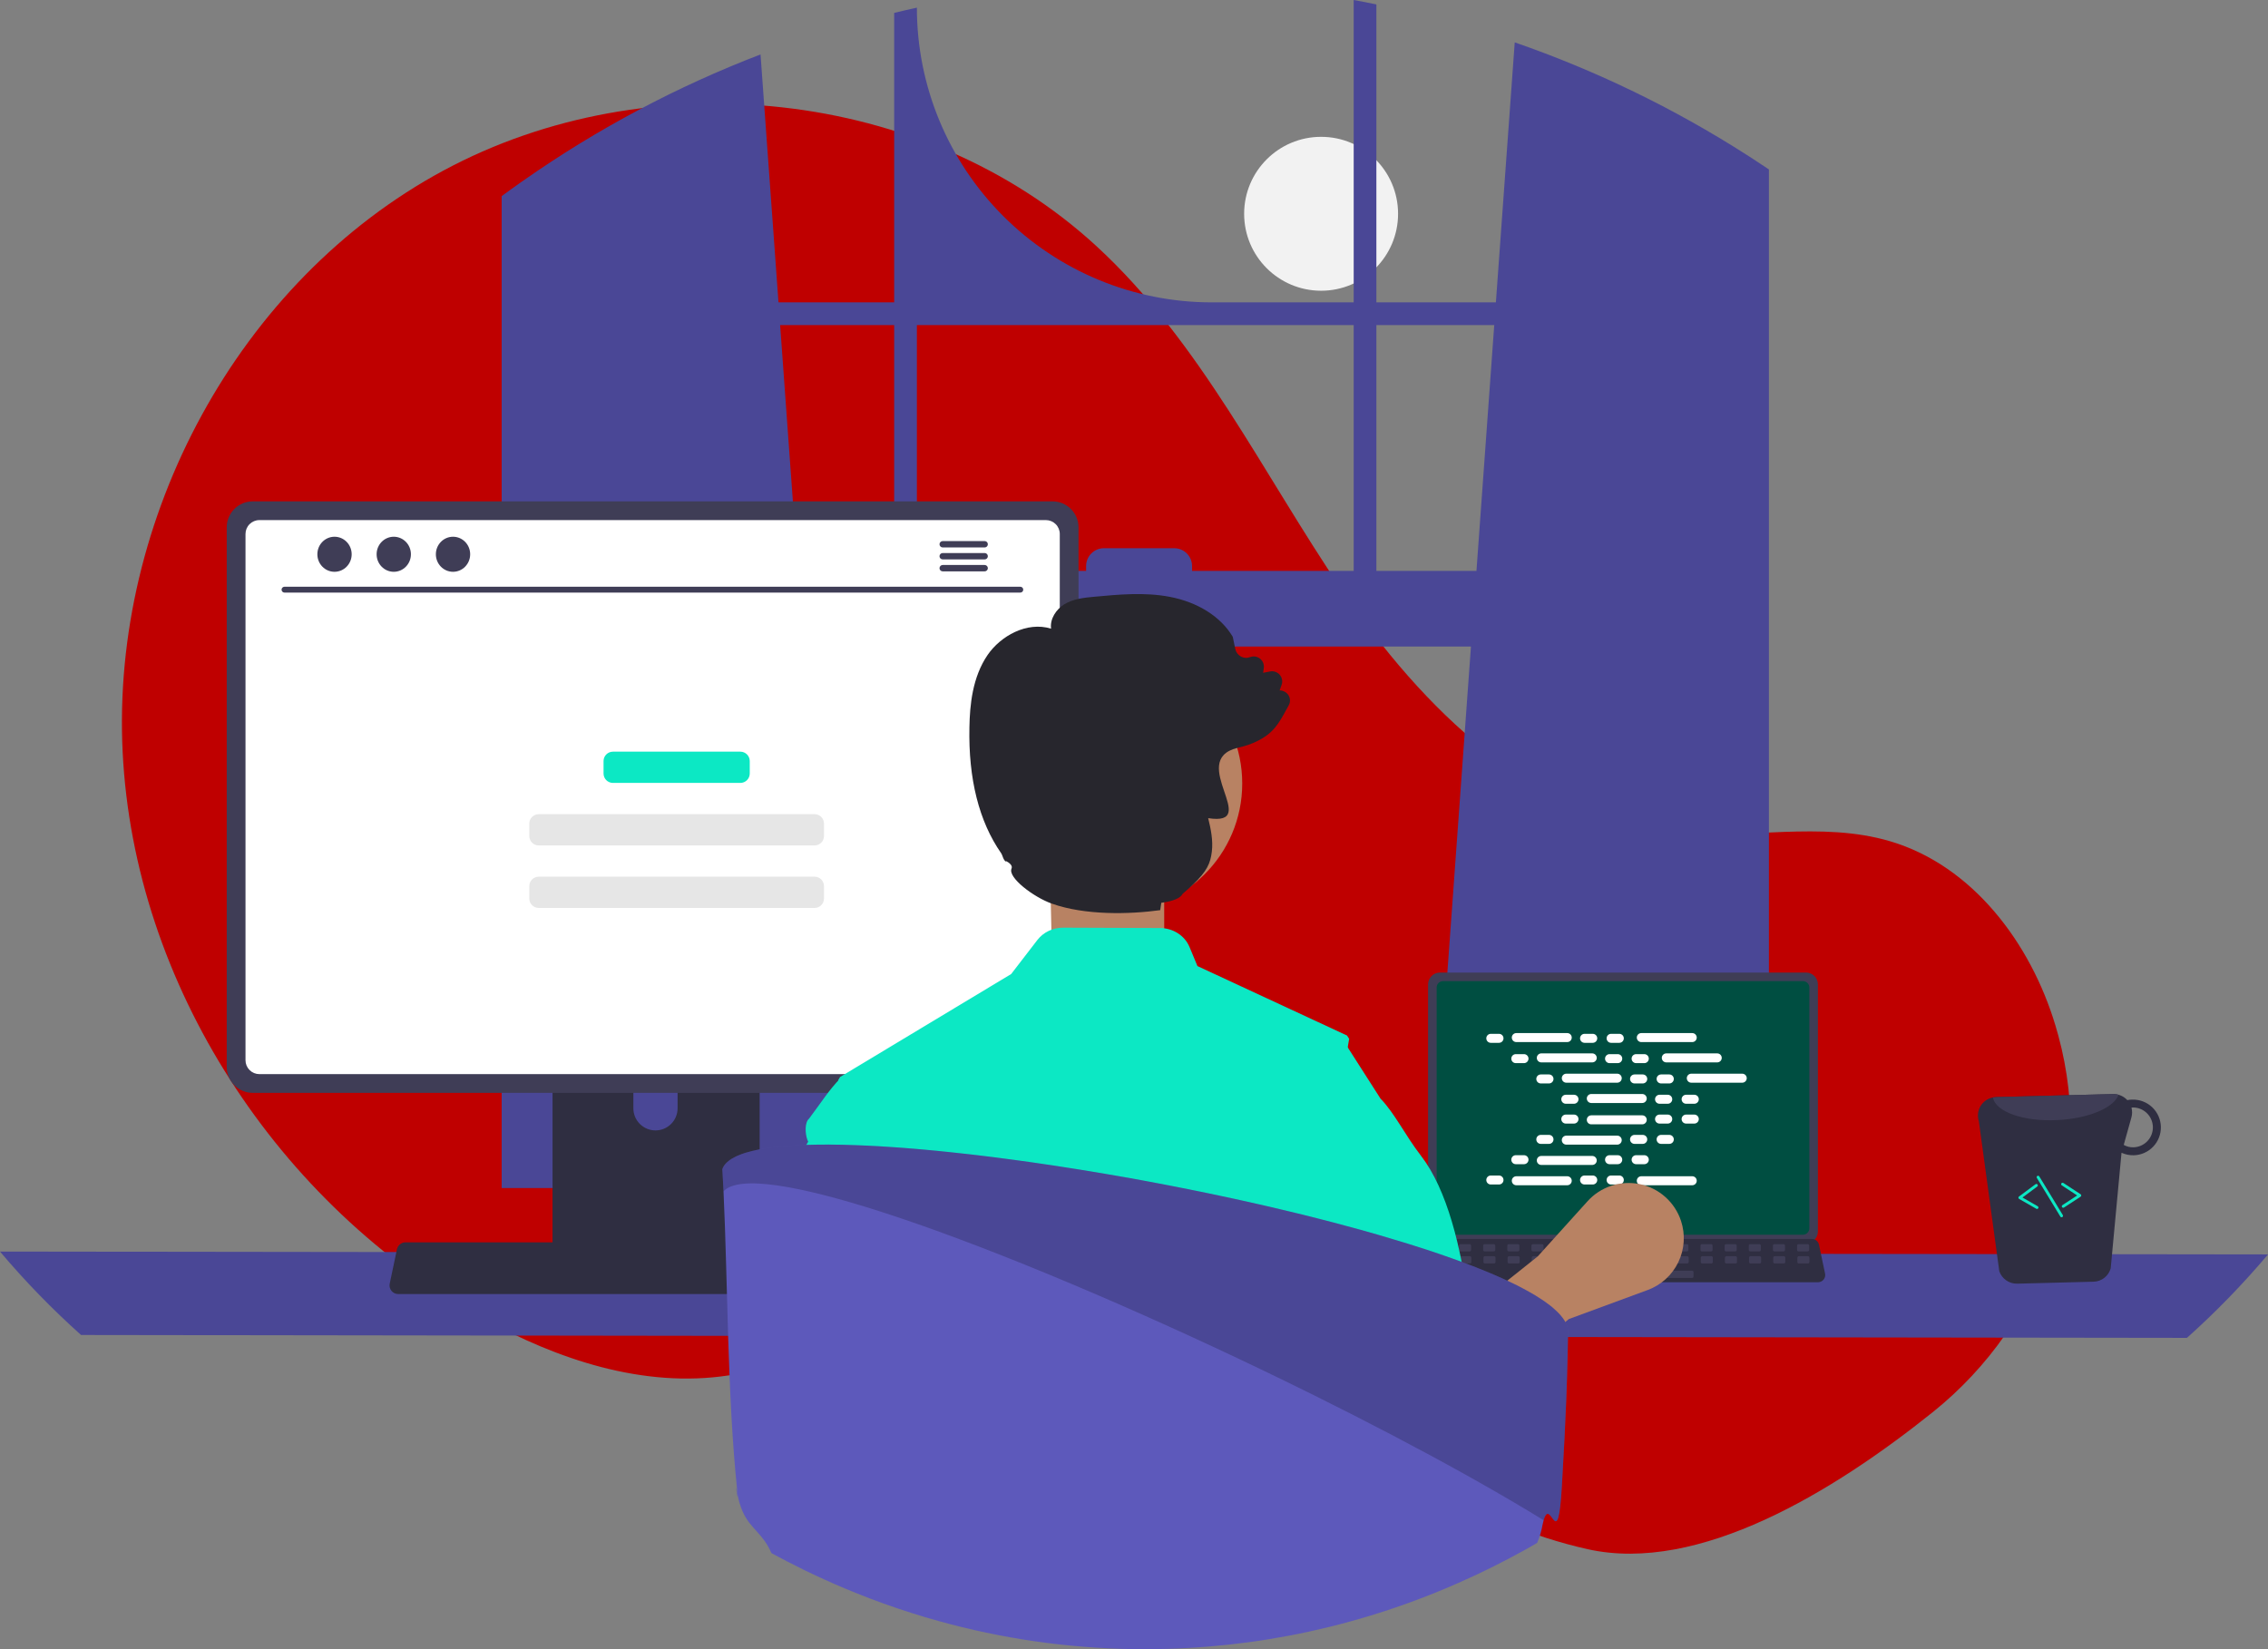 <svg width="506" height="368" viewBox="0 0 506 368" fill="none" xmlns="http://www.w3.org/2000/svg">
<rect x="0" y="0" width="506" height="368" fill="#808080" stroke="none"/>
<g clip-path="url(#clip0_189_113)">
<path d="M294.744 64.874C304.228 64.874 311.915 57.187 311.915 47.704C311.915 38.221 304.228 30.533 294.744 30.533C285.261 30.533 277.573 38.221 277.573 47.704C277.573 57.187 285.261 64.874 294.744 64.874Z" fill="#F2F2F2"/>
<path id="bolha" d="M431.22 315.102C456.253 295.037 467.63 262.079 459.228 231.116C459.019 230.347 458.8 229.58 458.57 228.815C453.054 210.449 440.105 193.185 421.72 187.729C406.284 183.147 389.663 187.377 373.638 185.8C342.181 182.705 317.238 157.934 299.471 131.791C281.705 105.649 267.819 76.237 244.542 54.852C206.174 19.604 144.856 13.33 98.981 38.031C53.106 62.732 24.808 115.712 27.361 167.749C29.914 219.787 62.061 268.803 107.609 294.102C124.341 303.396 143.586 309.797 162.509 306.921C178.928 304.425 193.675 295.204 210.003 292.17C235.675 287.4 261.574 298.418 284.204 311.445C306.834 324.471 328.766 340.033 354.255 345.7C379.005 351.203 409.044 332.878 431.22 315.102Z" fill="#BF0000"/>
<path d="M391.276 35.574C390.716 35.202 390.151 34.848 389.591 34.488C373.418 24.144 356.083 15.742 337.944 9.453L333.738 67.471H307.075V0.984C305.397 0.637 303.706 0.309 302.014 -3.05176e-05V67.471H270.329C252.886 67.471 236.157 60.542 223.823 48.208C211.489 35.874 204.56 19.146 204.56 1.704V1.704C202.862 2.071 201.177 2.463 199.492 2.881V67.471H173.685L169.678 12.148C151.038 19.296 133.342 28.697 116.983 40.14C116.7 40.333 116.417 40.532 116.141 40.725C114.719 41.722 113.317 42.738 111.922 43.767V265.104H187.981L186.637 246.487L179.241 144.272H328.175L320.78 246.487L319.436 265.104H394.652V37.812C393.533 37.053 392.408 36.308 391.276 35.574ZM199.492 127.392H178.019L174.051 72.538H199.492V127.392ZM302.014 127.392H265.95V126.305C265.95 125.782 265.847 125.265 265.646 124.782C265.446 124.3 265.153 123.861 264.783 123.492C264.414 123.123 263.975 122.831 263.492 122.631C263.009 122.432 262.491 122.33 261.969 122.331H246.29C245.768 122.33 245.251 122.433 244.769 122.633C244.287 122.832 243.849 123.125 243.479 123.494C243.11 123.863 242.818 124.301 242.618 124.784C242.418 125.266 242.316 125.783 242.316 126.305V127.392H204.56V72.538H302.014V127.392ZM307.076 127.392V72.538H333.372L329.404 127.392H307.076Z" fill="#4A4796"/>
<path d="M0 279.278C5.587 285.897 11.629 292.118 18.084 297.895L487.916 298.538C494.371 292.761 500.413 286.54 506 279.921L0 279.278Z" fill="#4A4796"/>
<path d="M318.608 219.666V274.779C318.609 275.482 318.888 276.155 319.385 276.652C319.882 277.149 320.555 277.428 321.257 277.428H402.933C403.636 277.428 404.309 277.149 404.806 276.652C405.302 276.155 405.582 275.482 405.582 274.779V219.666C405.581 218.964 405.301 218.292 404.804 217.796C404.308 217.3 403.635 217.021 402.933 217.02H321.257C320.556 217.021 319.883 217.3 319.386 217.796C318.89 218.292 318.61 218.964 318.608 219.666V219.666Z" fill="#3F3D56"/>
<path d="M320.524 220.352V274.1C320.525 274.475 320.674 274.835 320.94 275.1C321.205 275.365 321.565 275.515 321.94 275.515H402.253C402.629 275.515 402.988 275.365 403.254 275.1C403.519 274.835 403.668 274.475 403.669 274.1V220.352C403.669 219.976 403.52 219.616 403.255 219.35C402.989 219.084 402.629 218.934 402.253 218.933H321.94C321.564 218.934 321.204 219.084 320.939 219.35C320.674 219.616 320.524 219.976 320.524 220.352V220.352Z" fill="#004E41"/>
<path d="M316.9 285.528C317.05 285.716 317.24 285.867 317.457 285.97C317.673 286.074 317.91 286.127 318.15 286.126H405.606C405.845 286.126 406.081 286.072 406.297 285.969C406.513 285.866 406.703 285.716 406.854 285.531C407.004 285.345 407.112 285.128 407.168 284.895C407.224 284.663 407.228 284.421 407.179 284.187L405.821 277.739C405.765 277.476 405.644 277.231 405.469 277.027C405.294 276.822 405.071 276.665 404.819 276.57C404.638 276.498 404.444 276.462 404.248 276.462H319.502C319.307 276.462 319.113 276.498 318.931 276.57C318.68 276.665 318.457 276.822 318.282 277.027C318.107 277.231 317.986 277.476 317.929 277.739L316.572 284.187C316.523 284.421 316.528 284.662 316.585 284.894C316.642 285.126 316.749 285.343 316.9 285.528V285.528Z" fill="#2F2E41"/>
<path d="M401.247 279.239H403.313C403.486 279.239 403.627 279.099 403.627 278.925V277.937C403.627 277.764 403.486 277.623 403.313 277.623H401.247C401.074 277.623 400.933 277.764 400.933 277.937V278.925C400.933 279.099 401.074 279.239 401.247 279.239Z" fill="#3F3D56"/>
<path d="M395.861 279.239H397.926C398.1 279.239 398.24 279.099 398.24 278.925V277.937C398.24 277.764 398.1 277.623 397.926 277.623H395.861C395.687 277.623 395.547 277.764 395.547 277.937V278.925C395.547 279.099 395.687 279.239 395.861 279.239Z" fill="#3F3D56"/>
<path d="M390.473 279.239H392.539C392.712 279.239 392.853 279.099 392.853 278.925V277.937C392.853 277.764 392.712 277.623 392.539 277.623H390.473C390.3 277.623 390.159 277.764 390.159 277.937V278.925C390.159 279.099 390.3 279.239 390.473 279.239Z" fill="#3F3D56"/>
<path d="M385.086 279.239H387.152C387.325 279.239 387.466 279.099 387.466 278.925V277.937C387.466 277.764 387.325 277.623 387.152 277.623H385.086C384.913 277.623 384.772 277.764 384.772 277.937V278.925C384.772 279.099 384.913 279.239 385.086 279.239Z" fill="#3F3D56"/>
<path d="M379.699 279.239H381.765C381.938 279.239 382.079 279.099 382.079 278.925V277.937C382.079 277.764 381.938 277.623 381.765 277.623H379.699C379.526 277.623 379.385 277.764 379.385 277.937V278.925C379.385 279.099 379.526 279.239 379.699 279.239Z" fill="#3F3D56"/>
<path d="M374.312 279.239H376.377C376.551 279.239 376.691 279.099 376.691 278.925V277.937C376.691 277.764 376.551 277.623 376.377 277.623H374.312C374.138 277.623 373.998 277.764 373.998 277.937V278.925C373.998 279.099 374.138 279.239 374.312 279.239Z" fill="#3F3D56"/>
<path d="M368.925 279.239H370.99C371.164 279.239 371.304 279.099 371.304 278.925V277.937C371.304 277.764 371.164 277.623 370.99 277.623H368.925C368.751 277.623 368.611 277.764 368.611 277.937V278.925C368.611 279.099 368.751 279.239 368.925 279.239Z" fill="#3F3D56"/>
<path d="M363.537 279.239H365.603C365.776 279.239 365.917 279.099 365.917 278.925V277.937C365.917 277.764 365.776 277.623 365.603 277.623H363.537C363.364 277.623 363.223 277.764 363.223 277.937V278.925C363.223 279.099 363.364 279.239 363.537 279.239Z" fill="#3F3D56"/>
<path d="M358.15 279.239H360.216C360.389 279.239 360.53 279.099 360.53 278.925V277.937C360.53 277.764 360.389 277.623 360.216 277.623H358.15C357.977 277.623 357.836 277.764 357.836 277.937V278.925C357.836 279.099 357.977 279.239 358.15 279.239Z" fill="#3F3D56"/>
<path d="M352.763 279.239H354.829C355.002 279.239 355.143 279.099 355.143 278.925V277.937C355.143 277.764 355.002 277.623 354.829 277.623H352.763C352.59 277.623 352.449 277.764 352.449 277.937V278.925C352.449 279.099 352.59 279.239 352.763 279.239Z" fill="#3F3D56"/>
<path d="M347.376 279.239H349.441C349.615 279.239 349.755 279.099 349.755 278.925V277.937C349.755 277.764 349.615 277.623 349.441 277.623H347.376C347.202 277.623 347.062 277.764 347.062 277.937V278.925C347.062 279.099 347.202 279.239 347.376 279.239Z" fill="#3F3D56"/>
<path d="M341.989 279.239H344.054C344.228 279.239 344.368 279.099 344.368 278.925V277.937C344.368 277.764 344.228 277.623 344.054 277.623H341.989C341.815 277.623 341.675 277.764 341.675 277.937V278.925C341.675 279.099 341.815 279.239 341.989 279.239Z" fill="#3F3D56"/>
<path d="M336.601 279.239H338.667C338.84 279.239 338.981 279.099 338.981 278.925V277.937C338.981 277.764 338.84 277.623 338.667 277.623H336.601C336.428 277.623 336.287 277.764 336.287 277.937V278.925C336.287 279.099 336.428 279.239 336.601 279.239Z" fill="#3F3D56"/>
<path d="M331.214 279.239H333.28C333.453 279.239 333.594 279.099 333.594 278.925V277.937C333.594 277.764 333.453 277.623 333.28 277.623H331.214C331.041 277.623 330.9 277.764 330.9 277.937V278.925C330.9 279.099 331.041 279.239 331.214 279.239Z" fill="#3F3D56"/>
<path d="M325.827 279.239H327.893C328.066 279.239 328.207 279.099 328.207 278.925V277.937C328.207 277.764 328.066 277.623 327.893 277.623H325.827C325.653 277.623 325.513 277.764 325.513 277.937V278.925C325.513 279.099 325.653 279.239 325.827 279.239Z" fill="#3F3D56"/>
<path d="M320.44 279.239H322.505C322.679 279.239 322.819 279.099 322.819 278.925V277.937C322.819 277.764 322.679 277.623 322.505 277.623H320.44C320.266 277.623 320.126 277.764 320.126 277.937V278.925C320.126 279.099 320.266 279.239 320.44 279.239Z" fill="#3F3D56"/>
<path d="M401.311 281.933H403.377C403.55 281.933 403.691 281.792 403.691 281.619V280.631C403.691 280.457 403.55 280.317 403.377 280.317H401.311C401.138 280.317 400.997 280.457 400.997 280.631V281.619C400.997 281.792 401.138 281.933 401.311 281.933Z" fill="#3F3D56"/>
<path d="M395.924 281.933H397.99C398.163 281.933 398.304 281.792 398.304 281.619V280.631C398.304 280.457 398.163 280.317 397.99 280.317H395.924C395.751 280.317 395.61 280.457 395.61 280.631V281.619C395.61 281.792 395.751 281.933 395.924 281.933Z" fill="#3F3D56"/>
<path d="M390.537 281.933H392.603C392.776 281.933 392.917 281.792 392.917 281.619V280.631C392.917 280.457 392.776 280.317 392.603 280.317H390.537C390.363 280.317 390.223 280.457 390.223 280.631V281.619C390.223 281.792 390.363 281.933 390.537 281.933Z" fill="#3F3D56"/>
<path d="M385.15 281.933H387.215C387.389 281.933 387.529 281.792 387.529 281.619V280.631C387.529 280.457 387.389 280.317 387.215 280.317H385.15C384.976 280.317 384.836 280.457 384.836 280.631V281.619C384.836 281.792 384.976 281.933 385.15 281.933Z" fill="#3F3D56"/>
<path d="M379.762 281.933H381.828C382.002 281.933 382.142 281.792 382.142 281.619V280.631C382.142 280.457 382.002 280.317 381.828 280.317H379.762C379.589 280.317 379.449 280.457 379.449 280.631V281.619C379.449 281.792 379.589 281.933 379.762 281.933Z" fill="#3F3D56"/>
<path d="M374.375 281.933H376.441C376.614 281.933 376.755 281.792 376.755 281.619V280.631C376.755 280.457 376.614 280.317 376.441 280.317H374.375C374.202 280.317 374.061 280.457 374.061 280.631V281.619C374.061 281.792 374.202 281.933 374.375 281.933Z" fill="#3F3D56"/>
<path d="M368.988 281.933H371.054C371.227 281.933 371.368 281.792 371.368 281.619V280.631C371.368 280.457 371.227 280.317 371.054 280.317H368.988C368.815 280.317 368.674 280.457 368.674 280.631V281.619C368.674 281.792 368.815 281.933 368.988 281.933Z" fill="#3F3D56"/>
<path d="M363.601 281.933H365.666C365.84 281.933 365.98 281.792 365.98 281.619V280.631C365.98 280.457 365.84 280.317 365.666 280.317H363.601C363.427 280.317 363.287 280.457 363.287 280.631V281.619C363.287 281.792 363.427 281.933 363.601 281.933Z" fill="#3F3D56"/>
<path d="M358.214 281.933H360.279C360.453 281.933 360.593 281.792 360.593 281.619V280.631C360.593 280.457 360.453 280.317 360.279 280.317H358.214C358.04 280.317 357.9 280.457 357.9 280.631V281.619C357.9 281.792 358.04 281.933 358.214 281.933Z" fill="#3F3D56"/>
<path d="M352.826 281.933H354.892C355.065 281.933 355.206 281.792 355.206 281.619V280.631C355.206 280.457 355.065 280.317 354.892 280.317H352.826C352.653 280.317 352.512 280.457 352.512 280.631V281.619C352.512 281.792 352.653 281.933 352.826 281.933Z" fill="#3F3D56"/>
<path d="M347.439 281.933H349.505C349.678 281.933 349.819 281.792 349.819 281.619V280.631C349.819 280.457 349.678 280.317 349.505 280.317H347.439C347.266 280.317 347.125 280.457 347.125 280.631V281.619C347.125 281.792 347.266 281.933 347.439 281.933Z" fill="#3F3D56"/>
<path d="M342.052 281.933H344.118C344.291 281.933 344.432 281.792 344.432 281.619V280.631C344.432 280.457 344.291 280.317 344.118 280.317H342.052C341.879 280.317 341.738 280.457 341.738 280.631V281.619C341.738 281.792 341.879 281.933 342.052 281.933Z" fill="#3F3D56"/>
<path d="M336.665 281.933H338.731C338.904 281.933 339.044 281.792 339.044 281.619V280.631C339.044 280.457 338.904 280.317 338.731 280.317H336.665C336.491 280.317 336.351 280.457 336.351 280.631V281.619C336.351 281.792 336.491 281.933 336.665 281.933Z" fill="#3F3D56"/>
<path d="M331.278 281.933H333.343C333.517 281.933 333.657 281.792 333.657 281.619V280.631C333.657 280.457 333.517 280.317 333.343 280.317H331.278C331.104 280.317 330.964 280.457 330.964 280.631V281.619C330.964 281.792 331.104 281.933 331.278 281.933Z" fill="#3F3D56"/>
<path d="M325.89 281.933H327.956C328.129 281.933 328.27 281.792 328.27 281.619V280.631C328.27 280.457 328.129 280.317 327.956 280.317H325.89C325.717 280.317 325.576 280.457 325.576 280.631V281.619C325.576 281.792 325.717 281.933 325.89 281.933Z" fill="#3F3D56"/>
<path d="M320.503 281.933H322.569C322.742 281.933 322.883 281.792 322.883 281.619V280.631C322.883 280.457 322.742 280.317 322.569 280.317H320.503C320.33 280.317 320.189 280.457 320.189 280.631V281.619C320.189 281.792 320.33 281.933 320.503 281.933Z" fill="#3F3D56"/>
<path d="M356.598 285.165H377.519C377.692 285.165 377.833 285.024 377.833 284.851V283.863C377.833 283.689 377.692 283.549 377.519 283.549H356.598C356.424 283.549 356.284 283.689 356.284 283.863V284.851C356.284 285.024 356.424 285.165 356.598 285.165Z" fill="#3F3D56"/>
<path d="M334.432 230.692H332.604C332.049 230.692 331.6 231.141 331.6 231.696C331.6 232.25 332.049 232.7 332.604 232.7H334.432C334.987 232.7 335.436 232.25 335.436 231.696C335.436 231.141 334.987 230.692 334.432 230.692Z" fill="white"/>
<path d="M355.348 230.692H353.519C352.965 230.692 352.515 231.141 352.515 231.696C352.515 232.25 352.965 232.7 353.519 232.7H355.348C355.902 232.7 356.352 232.25 356.352 231.696C356.352 231.141 355.902 230.692 355.348 230.692Z" fill="white"/>
<path d="M361.274 230.692H359.445C358.891 230.692 358.441 231.141 358.441 231.696C358.441 232.25 358.891 232.7 359.445 232.7H361.274C361.829 232.7 362.278 232.25 362.278 231.696C362.278 231.141 361.829 230.692 361.274 230.692Z" fill="white"/>
<path d="M349.659 230.525H338.293C337.739 230.525 337.289 230.974 337.289 231.528C337.289 232.083 337.739 232.532 338.293 232.532H349.659C350.213 232.532 350.663 232.083 350.663 231.528C350.663 230.974 350.213 230.525 349.659 230.525Z" fill="white"/>
<path d="M377.546 230.525H366.18C365.625 230.525 365.176 230.974 365.176 231.528C365.176 232.083 365.625 232.532 366.18 232.532H377.546C378.1 232.532 378.55 232.083 378.55 231.528C378.55 230.974 378.1 230.525 377.546 230.525Z" fill="white"/>
<path d="M340.01 235.223H338.181C337.627 235.223 337.177 235.673 337.177 236.227C337.177 236.782 337.627 237.231 338.181 237.231H340.01C340.564 237.231 341.014 236.782 341.014 236.227C341.014 235.673 340.564 235.223 340.01 235.223Z" fill="white"/>
<path d="M360.925 235.223H359.097C358.542 235.223 358.093 235.673 358.093 236.227C358.093 236.782 358.542 237.231 359.097 237.231H360.925C361.48 237.231 361.929 236.782 361.929 236.227C361.929 235.673 361.48 235.223 360.925 235.223Z" fill="white"/>
<path d="M366.851 235.223H365.022C364.468 235.223 364.019 235.673 364.019 236.227C364.019 236.782 364.468 237.231 365.022 237.231H366.851C367.406 237.231 367.855 236.782 367.855 236.227C367.855 235.673 367.406 235.223 366.851 235.223Z" fill="white"/>
<path d="M355.236 235.056H343.87C343.316 235.056 342.866 235.505 342.866 236.06C342.866 236.614 343.316 237.064 343.87 237.064H355.236C355.791 237.064 356.24 236.614 356.24 236.06C356.24 235.505 355.791 235.056 355.236 235.056Z" fill="white"/>
<path d="M383.123 235.056H371.757C371.203 235.056 370.753 235.505 370.753 236.06C370.753 236.614 371.203 237.064 371.757 237.064H383.123C383.678 237.064 384.127 236.614 384.127 236.06C384.127 235.505 383.678 235.056 383.123 235.056Z" fill="white"/>
<path d="M345.588 239.755H343.759C343.204 239.755 342.755 240.204 342.755 240.759C342.755 241.313 343.204 241.763 343.759 241.763H345.588C346.142 241.763 346.591 241.313 346.591 240.759C346.591 240.204 346.142 239.755 345.588 239.755Z" fill="white"/>
<path d="M366.503 239.755H364.674C364.119 239.755 363.67 240.204 363.67 240.759C363.67 241.313 364.119 241.763 364.674 241.763H366.503C367.057 241.763 367.507 241.313 367.507 240.759C367.507 240.204 367.057 239.755 366.503 239.755Z" fill="white"/>
<path d="M372.429 239.755H370.6C370.046 239.755 369.596 240.204 369.596 240.759C369.596 241.313 370.046 241.763 370.6 241.763H372.429C372.983 241.763 373.433 241.313 373.433 240.759C373.433 240.204 372.983 239.755 372.429 239.755Z" fill="white"/>
<path d="M360.814 239.587H349.448C348.893 239.587 348.444 240.037 348.444 240.591C348.444 241.146 348.893 241.595 349.448 241.595H360.814C361.368 241.595 361.818 241.146 361.818 240.591C361.818 240.037 361.368 239.587 360.814 239.587Z" fill="white"/>
<path d="M388.701 239.587H377.335C376.781 239.587 376.331 240.037 376.331 240.591C376.331 241.146 376.781 241.595 377.335 241.595H388.701C389.256 241.595 389.705 241.146 389.705 240.591C389.705 240.037 389.256 239.587 388.701 239.587Z" fill="white"/>
<path d="M351.165 244.286H349.336C348.782 244.286 348.332 244.736 348.332 245.29C348.332 245.845 348.782 246.294 349.336 246.294H351.165C351.719 246.294 352.169 245.845 352.169 245.29C352.169 244.736 351.719 244.286 351.165 244.286Z" fill="white"/>
<path d="M372.08 244.286H370.251C369.697 244.286 369.248 244.736 369.248 245.29C369.248 245.845 369.697 246.294 370.251 246.294H372.08C372.635 246.294 373.084 245.845 373.084 245.29C373.084 244.736 372.635 244.286 372.08 244.286Z" fill="white"/>
<path d="M378.006 244.286H376.177C375.623 244.286 375.173 244.736 375.173 245.29C375.173 245.845 375.623 246.294 376.177 246.294H378.006C378.56 246.294 379.01 245.845 379.01 245.29C379.01 244.736 378.56 244.286 378.006 244.286Z" fill="white"/>
<path d="M366.391 244.119H355.025C354.47 244.119 354.021 244.568 354.021 245.123C354.021 245.677 354.47 246.127 355.025 246.127H366.391C366.945 246.127 367.395 245.677 367.395 245.123C367.395 244.568 366.945 244.119 366.391 244.119Z" fill="white"/>
<path d="M355.348 262.305H353.519C352.965 262.305 352.515 262.755 352.515 263.309C352.515 263.864 352.965 264.313 353.519 264.313H355.348C355.902 264.313 356.352 263.864 356.352 263.309C356.352 262.755 355.902 262.305 355.348 262.305Z" fill="white"/>
<path d="M361.274 262.305H359.445C358.891 262.305 358.441 262.755 358.441 263.309C358.441 263.864 358.891 264.313 359.445 264.313H361.274C361.829 264.313 362.278 263.864 362.278 263.309C362.278 262.755 361.829 262.305 361.274 262.305Z" fill="white"/>
<path d="M377.546 262.473H366.18C365.625 262.473 365.176 262.922 365.176 263.477C365.176 264.031 365.625 264.481 366.18 264.481H377.546C378.1 264.481 378.55 264.031 378.55 263.477C378.55 262.922 378.1 262.473 377.546 262.473Z" fill="white"/>
<path d="M334.432 262.305H332.604C332.049 262.305 331.6 262.755 331.6 263.309C331.6 263.864 332.049 264.313 332.604 264.313H334.432C334.987 264.313 335.436 263.864 335.436 263.309C335.436 262.755 334.987 262.305 334.432 262.305Z" fill="white"/>
<path d="M349.659 262.473H338.293C337.739 262.473 337.289 262.922 337.289 263.477C337.289 264.031 337.739 264.481 338.293 264.481H349.659C350.213 264.481 350.663 264.031 350.663 263.477C350.663 262.922 350.213 262.473 349.659 262.473Z" fill="white"/>
<path d="M340.01 257.774H338.181C337.627 257.774 337.177 258.223 337.177 258.778C337.177 259.332 337.627 259.782 338.181 259.782H340.01C340.564 259.782 341.014 259.332 341.014 258.778C341.014 258.223 340.564 257.774 340.01 257.774Z" fill="white"/>
<path d="M360.925 257.774H359.097C358.542 257.774 358.093 258.223 358.093 258.778C358.093 259.332 358.542 259.782 359.097 259.782H360.925C361.48 259.782 361.929 259.332 361.929 258.778C361.929 258.223 361.48 257.774 360.925 257.774Z" fill="white"/>
<path d="M366.851 257.774H365.022C364.468 257.774 364.019 258.223 364.019 258.778C364.019 259.332 364.468 259.782 365.022 259.782H366.851C367.406 259.782 367.855 259.332 367.855 258.778C367.855 258.223 367.406 257.774 366.851 257.774Z" fill="white"/>
<path d="M355.236 257.941H343.87C343.316 257.941 342.866 258.391 342.866 258.945C342.866 259.5 343.316 259.949 343.87 259.949H355.236C355.791 259.949 356.24 259.5 356.24 258.945C356.24 258.391 355.791 257.941 355.236 257.941Z" fill="white"/>
<path d="M345.588 253.242H343.759C343.204 253.242 342.755 253.692 342.755 254.246C342.755 254.801 343.204 255.25 343.759 255.25H345.588C346.142 255.25 346.591 254.801 346.591 254.246C346.591 253.692 346.142 253.242 345.588 253.242Z" fill="white"/>
<path d="M366.503 253.242H364.674C364.119 253.242 363.67 253.692 363.67 254.246C363.67 254.801 364.119 255.25 364.674 255.25H366.503C367.057 255.25 367.507 254.801 367.507 254.246C367.507 253.692 367.057 253.242 366.503 253.242Z" fill="white"/>
<path d="M372.429 253.242H370.6C370.046 253.242 369.596 253.692 369.596 254.246C369.596 254.801 370.046 255.25 370.6 255.25H372.429C372.983 255.25 373.433 254.801 373.433 254.246C373.433 253.692 372.983 253.242 372.429 253.242Z" fill="white"/>
<path d="M360.814 253.41H349.448C348.893 253.41 348.444 253.859 348.444 254.414C348.444 254.968 348.893 255.418 349.448 255.418H360.814C361.368 255.418 361.818 254.968 361.818 254.414C361.818 253.859 361.368 253.41 360.814 253.41Z" fill="white"/>
<path d="M351.165 248.711H349.336C348.782 248.711 348.332 249.16 348.332 249.715C348.332 250.269 348.782 250.719 349.336 250.719H351.165C351.719 250.719 352.169 250.269 352.169 249.715C352.169 249.16 351.719 248.711 351.165 248.711Z" fill="white"/>
<path d="M372.08 248.711H370.251C369.697 248.711 369.248 249.16 369.248 249.715C369.248 250.269 369.697 250.719 370.251 250.719H372.08C372.635 250.719 373.084 250.269 373.084 249.715C373.084 249.16 372.635 248.711 372.08 248.711Z" fill="white"/>
<path d="M378.006 248.711H376.177C375.623 248.711 375.173 249.16 375.173 249.715C375.173 250.269 375.623 250.719 376.177 250.719H378.006C378.56 250.719 379.01 250.269 379.01 249.715C379.01 249.16 378.56 248.711 378.006 248.711Z" fill="white"/>
<path d="M366.391 248.878H355.025C354.47 248.878 354.021 249.328 354.021 249.882C354.021 250.437 354.47 250.886 355.025 250.886H366.391C366.945 250.886 367.395 250.437 367.395 249.882C367.395 249.328 366.945 248.878 366.391 248.878Z" fill="white"/>
<path d="M324.71 315.412L316.125 301.843L343.072 280.362L354.195 268.041C355.64 266.44 357.479 265.246 359.53 264.579C361.581 263.912 363.771 263.795 365.881 264.239C367.992 264.684 369.949 265.674 371.556 267.112C373.164 268.549 374.366 270.384 375.042 272.431C376.045 275.466 375.829 278.771 374.441 281.649C373.053 284.528 370.601 286.754 367.602 287.859L350.014 294.338L324.71 315.412Z" fill="#B88263"/>
<path d="M123.275 217.023V282.976H169.481V217.023C169.482 216.548 169.331 216.086 169.049 215.704C168.768 215.322 168.372 215.041 167.919 214.901C167.705 214.83 167.481 214.795 167.256 214.798H125.506C125.214 214.797 124.924 214.854 124.653 214.966C124.383 215.077 124.137 215.241 123.93 215.448C123.722 215.654 123.558 215.9 123.445 216.17C123.333 216.44 123.275 216.73 123.275 217.023V217.023ZM141.307 239.684C141.319 238.384 141.844 237.141 142.768 236.226C143.692 235.311 144.939 234.798 146.24 234.798C147.54 234.798 148.788 235.311 149.712 236.226C150.635 237.141 151.16 238.384 151.172 239.684V247.337C151.166 248.641 150.643 249.889 149.719 250.808C148.794 251.728 147.544 252.244 146.24 252.244C144.936 252.244 143.685 251.728 142.761 250.808C141.837 249.889 141.314 248.641 141.307 247.337V239.684Z" fill="#2F2E41"/>
<path d="M123.133 280.866V287.226C123.134 287.556 123.265 287.872 123.498 288.105C123.73 288.339 124.045 288.471 124.374 288.474H168.381C168.711 288.472 169.027 288.34 169.26 288.106C169.492 287.873 169.623 287.556 169.623 287.226V280.866H123.133Z" fill="#3F3D56"/>
<path d="M50.586 117.656V238.077C50.587 239.611 51.197 241.083 52.282 242.168C53.368 243.253 54.839 243.863 56.374 243.864H234.833C236.367 243.863 237.839 243.253 238.924 242.168C240.009 241.083 240.619 239.611 240.621 238.077V117.656C240.617 116.123 240.006 114.653 238.921 113.57C237.836 112.486 236.366 111.877 234.833 111.875H56.374C54.84 111.877 53.37 112.486 52.286 113.57C51.201 114.654 50.59 116.123 50.586 117.656Z" fill="#3F3D56"/>
<path d="M54.773 119.154V236.591C54.774 237.411 55.1 238.197 55.68 238.777C56.26 239.357 57.046 239.683 57.866 239.684H233.347C234.167 239.683 234.953 239.357 235.533 238.777C236.113 238.197 236.439 237.411 236.44 236.591V119.154C236.44 118.333 236.115 117.546 235.535 116.965C234.955 116.384 234.168 116.057 233.347 116.055H57.866C57.045 116.057 56.258 116.384 55.678 116.965C55.098 117.546 54.773 118.333 54.773 119.154Z" fill="white"/>
<path d="M87.339 288.043C87.517 288.267 87.744 288.448 88.003 288.571C88.261 288.695 88.544 288.758 88.831 288.757H193.231C193.516 288.756 193.798 288.692 194.056 288.57C194.313 288.447 194.54 288.268 194.72 288.046C194.9 287.824 195.028 287.565 195.095 287.288C195.163 287.01 195.167 286.721 195.109 286.442L193.488 278.744C193.421 278.43 193.276 278.138 193.067 277.895C192.858 277.651 192.592 277.463 192.292 277.349C192.075 277.264 191.843 277.22 191.61 277.22H90.445C90.212 277.22 89.98 277.264 89.763 277.349C89.463 277.463 89.197 277.651 88.988 277.895C88.779 278.138 88.634 278.43 88.567 278.744L86.946 286.442C86.889 286.721 86.894 287.01 86.962 287.287C87.03 287.564 87.158 287.822 87.339 288.043Z" fill="#2F2E41"/>
<path d="M227.652 132.232H63.455C63.284 132.228 63.122 132.158 63.003 132.036C62.883 131.914 62.816 131.75 62.816 131.579C62.816 131.409 62.883 131.245 63.003 131.123C63.122 131.001 63.284 130.93 63.455 130.926H227.652C227.823 130.93 227.985 131.001 228.105 131.123C228.224 131.245 228.291 131.409 228.291 131.579C228.291 131.75 228.224 131.914 228.105 132.036C227.985 132.158 227.823 132.228 227.652 132.232V132.232Z" fill="#3F3D56"/>
<path d="M74.632 127.593C76.745 127.593 78.459 125.841 78.459 123.681C78.459 121.52 76.745 119.769 74.632 119.769C72.518 119.769 70.805 121.52 70.805 123.681C70.805 125.841 72.518 127.593 74.632 127.593Z" fill="#3F3D56"/>
<path d="M87.852 127.593C89.965 127.593 91.678 125.841 91.678 123.681C91.678 121.52 89.965 119.769 87.852 119.769C85.738 119.769 84.025 121.52 84.025 123.681C84.025 125.841 85.738 127.593 87.852 127.593Z" fill="#3F3D56"/>
<path d="M101.071 127.593C103.184 127.593 104.898 125.841 104.898 123.681C104.898 121.52 103.184 119.769 101.071 119.769C98.957 119.769 97.244 121.52 97.244 123.681C97.244 125.841 98.957 127.593 101.071 127.593Z" fill="#3F3D56"/>
<path d="M219.692 120.736H210.303C210.117 120.741 209.941 120.817 209.811 120.95C209.681 121.083 209.608 121.261 209.608 121.447C209.608 121.633 209.681 121.811 209.811 121.944C209.941 122.076 210.117 122.153 210.303 122.158H219.692C219.879 122.155 220.057 122.079 220.188 121.946C220.319 121.813 220.393 121.634 220.393 121.447C220.393 121.26 220.319 121.081 220.188 120.948C220.057 120.815 219.879 120.739 219.692 120.736Z" fill="#3F3D56"/>
<path d="M219.692 123.405H210.303C210.117 123.409 209.94 123.486 209.81 123.619C209.68 123.752 209.607 123.93 209.607 124.116C209.607 124.301 209.68 124.48 209.81 124.613C209.94 124.745 210.117 124.822 210.303 124.826H219.692C219.879 124.824 220.057 124.748 220.189 124.615C220.32 124.482 220.394 124.303 220.394 124.116C220.394 123.929 220.32 123.749 220.189 123.616C220.057 123.483 219.879 123.407 219.692 123.405V123.405Z" fill="#3F3D56"/>
<path d="M219.692 126.074H210.303C210.117 126.078 209.941 126.155 209.811 126.288C209.681 126.42 209.608 126.599 209.608 126.784C209.608 126.97 209.681 127.148 209.811 127.281C209.941 127.414 210.117 127.491 210.303 127.495H219.692C219.879 127.492 220.057 127.416 220.188 127.283C220.319 127.15 220.393 126.971 220.393 126.784C220.393 126.598 220.319 126.418 220.188 126.285C220.057 126.152 219.879 126.076 219.692 126.074V126.074Z" fill="#3F3D56"/>
<path d="M446.048 283.658C446.332 284.482 446.869 285.196 447.583 285.697C448.298 286.197 449.152 286.458 450.025 286.443L467.061 286.004C467.94 285.987 468.789 285.686 469.482 285.146C470.176 284.607 470.676 283.857 470.908 283.01L473.318 257.231C474.174 257.618 475.105 257.81 476.044 257.791C476.86 257.77 477.663 257.589 478.409 257.258C479.155 256.927 479.828 256.453 480.39 255.861C480.952 255.27 481.393 254.574 481.686 253.813C481.979 253.051 482.12 252.24 482.099 251.424C482.079 250.608 481.898 249.805 481.567 249.059C481.236 248.313 480.761 247.64 480.17 247.078C479.578 246.516 478.882 246.075 478.121 245.782C477.359 245.489 476.548 245.348 475.732 245.369C475.357 245.368 474.982 245.407 474.615 245.485C474.216 245.053 473.731 244.71 473.191 244.477C472.652 244.244 472.069 244.127 471.481 244.133L445.275 244.809C445.057 244.817 444.841 244.844 444.628 244.89C444.053 244.997 443.508 245.226 443.03 245.561C442.551 245.897 442.149 246.331 441.852 246.834C441.556 247.338 441.37 247.899 441.308 248.48C441.246 249.062 441.31 249.65 441.494 250.204L446.048 283.658ZM473.813 255.48L475.528 249.337C475.724 248.628 475.728 247.879 475.541 247.167C475.625 247.167 475.698 247.128 475.781 247.127C476.958 247.103 478.096 247.546 478.946 248.36C479.796 249.173 480.289 250.29 480.316 251.466C480.344 252.643 479.904 253.782 479.093 254.634C478.282 255.486 477.166 255.982 475.989 256.013C475.229 256.037 474.476 255.852 473.813 255.48Z" fill="#2F2E41"/>
<path d="M444.628 244.89C445.186 248.082 451.463 250.326 459.011 249.936C465.952 249.616 471.627 247.179 472.667 244.291C472.282 244.177 471.882 244.124 471.481 244.133L445.274 244.809C445.057 244.817 444.841 244.844 444.628 244.89V244.89Z" fill="#3F3D56"/>
<path d="M460.394 269.492C460.429 269.483 460.462 269.469 460.491 269.449L464.191 267.028C464.236 266.999 464.273 266.959 464.298 266.912C464.324 266.865 464.337 266.812 464.337 266.759C464.337 266.705 464.324 266.653 464.298 266.606C464.273 266.559 464.236 266.519 464.191 266.49L460.346 263.971C460.311 263.948 460.271 263.932 460.229 263.924C460.188 263.916 460.145 263.916 460.104 263.924C460.062 263.933 460.023 263.95 459.988 263.973C459.953 263.997 459.923 264.028 459.9 264.063C459.877 264.098 459.861 264.138 459.853 264.18C459.845 264.221 459.845 264.264 459.854 264.305C459.863 264.347 459.88 264.386 459.903 264.421C459.927 264.456 459.958 264.486 459.994 264.509L463.428 266.758L460.139 268.911C460.076 268.953 460.029 269.016 460.007 269.089C459.986 269.162 459.99 269.24 460.021 269.31C460.052 269.379 460.106 269.436 460.174 269.469C460.243 269.503 460.321 269.511 460.394 269.492H460.394Z" fill="#0CE8C4"/>
<path d="M454.551 269.761C454.613 269.746 454.669 269.712 454.712 269.664C454.754 269.616 454.782 269.557 454.79 269.493C454.799 269.43 454.789 269.365 454.76 269.308C454.732 269.25 454.687 269.203 454.632 269.171L451.221 267.216L454.518 264.767C454.552 264.742 454.58 264.711 454.602 264.674C454.623 264.638 454.638 264.598 454.644 264.556C454.65 264.515 454.648 264.472 454.638 264.431C454.627 264.39 454.609 264.352 454.584 264.318C454.559 264.284 454.527 264.255 454.491 264.234C454.455 264.212 454.415 264.198 454.373 264.192C454.331 264.185 454.289 264.188 454.248 264.198C454.207 264.208 454.168 264.226 454.134 264.252L450.444 266.993C450.401 267.025 450.367 267.067 450.344 267.115C450.322 267.163 450.311 267.216 450.315 267.27C450.318 267.323 450.334 267.375 450.362 267.42C450.39 267.465 450.429 267.503 450.476 267.53L454.312 269.729C454.384 269.77 454.47 269.782 454.551 269.761V269.761Z" fill="#0CE8C4"/>
<path d="M460.026 271.614C460.058 271.606 460.087 271.594 460.115 271.577C460.151 271.555 460.182 271.526 460.207 271.492C460.232 271.458 460.25 271.419 460.26 271.378C460.27 271.337 460.272 271.295 460.265 271.253C460.259 271.211 460.244 271.171 460.222 271.135L454.977 262.513C454.933 262.44 454.862 262.388 454.779 262.368C454.696 262.348 454.608 262.361 454.536 262.406C454.463 262.45 454.411 262.521 454.39 262.604C454.37 262.687 454.384 262.774 454.428 262.847L459.673 271.47C459.709 271.528 459.762 271.574 459.826 271.6C459.89 271.626 459.96 271.631 460.026 271.614Z" fill="#0CE8C4"/>
<path d="M165.172 167.729H136.753C135.594 167.729 134.654 168.669 134.654 169.828V172.605C134.654 173.764 135.594 174.704 136.753 174.704H165.172C166.332 174.704 167.272 173.764 167.272 172.605V169.828C167.272 168.669 166.332 167.729 165.172 167.729Z" fill="#0CE8C4"/>
<path d="M181.737 181.678H120.188C119.029 181.678 118.089 182.618 118.089 183.777V186.554C118.089 187.713 119.029 188.653 120.188 188.653H181.737C182.897 188.653 183.836 187.713 183.836 186.554V183.777C183.836 182.618 182.897 181.678 181.737 181.678Z" fill="#E6E6E6"/>
<path d="M181.737 195.627H120.188C119.029 195.627 118.089 196.567 118.089 197.726V200.503C118.089 201.662 119.029 202.602 120.188 202.602H181.737C182.897 202.602 183.836 201.662 183.836 200.503V197.726C183.836 196.567 182.897 195.627 181.737 195.627Z" fill="#E6E6E6"/>
<path d="M233.697 168.961L259.711 173.623L259.763 229L264.191 255.634C264.766 259.094 264.422 262.577 263.191 265.734C261.961 268.891 259.889 271.612 257.181 273.625C254.473 275.638 251.225 276.873 247.761 277.205C244.296 277.538 240.738 276.957 237.44 275.521C232.554 273.392 228.557 269.526 226.295 264.737C224.033 259.948 223.682 254.611 225.316 249.853L234.898 221.949L233.697 168.961Z" fill="#B88263"/>
<path d="M187.407 240.33L187 241.062L187.007 241.076L191.22 253.091L196.067 266.937L205.185 292.957L205.273 296.998V297.012L205.951 329.527L204.073 333.935L206.187 341.162C206.187 341.162 205.214 330.237 200 336.511C197.046 340.076 193.592 343.724 190.756 347.144C194.888 348.712 199.086 350.131 203.351 351.4C204.272 351.676 205.2 351.939 206.128 352.201C206.327 352.257 206.525 352.312 206.724 352.367C220.86 356.289 235.475 358.492 250.209 358.924C250.975 358.945 251.726 358.959 252.455 358.972C252.713 358.979 252.964 358.986 253.214 358.986C254.039 358.993 254.856 359 255.681 359C257.346 359 259.003 358.977 260.653 358.931C272.864 358.608 285.004 357.068 296.868 354.336C296.787 349.742 296.566 344.373 296.249 338.639C296.102 335.827 292.795 332.78 292.596 329.837C292.456 327.626 295.424 325.546 295.27 323.301C294.268 309.475 293.016 314.782 292.088 304.992C291.992 304.032 291.904 303.113 291.823 302.236C291.226 295.948 290.814 292.017 290.814 292.017L294.776 268.588L301 231.804L300.521 231.065L299.984 230.816L267.156 215.574L265.374 211.291C264.855 210.057 263.954 208.996 262.787 208.247C261.62 207.497 260.241 207.091 258.826 207.083L237.202 207C236.08 206.995 234.972 207.242 233.972 207.719C232.972 208.196 232.107 208.89 231.45 209.743L225.594 217.35L187.407 240.33Z" fill="#0CE8C4"/>
<path d="M210 281.938L205.733 290.614L202.82 296.54L197.809 321.47L195.3 324L193.15 315.043L170.653 319.789C169.915 315.894 170.456 319.921 170 315.647C170.128 315.525 170.263 315.404 170.398 315.282C170.757 314.965 171.059 314.666 171.052 314.379C170.796 299.637 171.566 274.549 177.995 259.35C179.002 256.868 180.329 254.515 181.947 252.345C181 259.514 178.5 251.346 180.5 249.626C183.464 245.682 184.844 243.36 187.5 240.598L189.814 241.255C189.83 241.242 189.846 241.228 189.859 241.212C189.868 241.208 189.877 241.201 189.884 241.194L208.133 232L208.916 252.9L209.474 267.922L210 281.938Z" fill="#0CE8C4"/>
<path d="M285 291.912L291.09 304.351L293.215 308.683L298.939 337.299L301.796 340.196L304.257 329.917L305.414 329.69L326.273 325.566L332.352 344C333.723 341.82 334.262 339.256 333.881 336.74C333.499 334.224 332.219 331.911 330.257 330.192C329.841 329.834 329.495 329.484 329.505 329.154C329.851 309.25 328.576 272.904 317.059 257.945C313.401 253.198 311.207 248.469 308.014 245.166C308.004 245.157 308.004 245.147 307.994 245.147L300.224 233L299.749 232.255L299.216 232L285 291.912Z" fill="#0CE8C4"/>
<path d="M248.49 203.482C264.316 203.482 277.145 190.653 277.145 174.828C277.145 159.003 264.316 146.174 248.49 146.174C232.664 146.174 219.834 159.003 219.834 174.828C219.834 190.653 232.664 203.482 248.49 203.482Z" fill="#B88263"/>
<path d="M287.221 154.813C286.998 154.576 286.731 154.386 286.433 154.254C286.136 154.123 285.816 154.053 285.491 154.048L285.921 152.852C286.062 152.475 286.1 152.068 286.031 151.671C285.963 151.275 285.79 150.904 285.531 150.597C285.272 150.289 284.936 150.056 284.557 149.921C284.178 149.786 283.77 149.755 283.375 149.829L281.806 150.132L281.954 149.083C282.01 148.693 281.964 148.295 281.82 147.927C281.676 147.56 281.439 147.237 281.132 146.989C280.826 146.741 280.459 146.577 280.07 146.514C279.681 146.45 279.281 146.489 278.912 146.627C278.575 146.759 278.214 146.815 277.853 146.789C277.493 146.764 277.142 146.658 276.828 146.479C276.513 146.306 276.239 146.066 276.025 145.776C275.812 145.486 275.665 145.153 275.593 144.801L275.047 142.164L274.989 142.023C272.326 137.585 267.207 134.357 260.944 133.174C255.368 132.113 249.651 132.653 244.14 133.161C241.953 133.367 239.484 133.598 237.426 134.859C235.676 135.939 234.197 138.1 234.5 140.28C229.065 138.614 223.239 141.939 220.352 146.132C216.93 151.122 216.371 157.373 216.281 162.26C216.036 173.822 218.422 183.282 223.355 190.381C223.715 190.896 223.805 191.97 224.519 192.33L224.371 192.092C225.168 192.49 225.979 193.133 225.676 193.822C224.808 195.802 230.577 200.182 234.641 201.628C242.056 204.271 251.915 204.046 258.847 203.095L259.092 201.455C261.593 201.114 263.355 200.464 263.85 199.448C264.725 198.702 265.471 198.034 266.121 197.416L266.127 197.41C266.14 197.397 266.166 197.378 266.178 197.365C269.31 194.362 270.037 192.651 270.365 190.047C270.68 187.494 270.121 184.902 269.548 182.568C281.6 184.433 264.802 169.732 276.031 166.89C276.159 166.85 276.29 166.818 276.423 166.794C276.751 166.716 277.079 166.639 277.394 166.549C278.913 166.137 280.367 165.516 281.716 164.704C284.854 162.794 285.889 160.26 287.51 157.405C287.744 156.998 287.842 156.528 287.79 156.062C287.738 155.595 287.538 155.158 287.221 154.813Z" fill="#27262D"/>
<path d="M349.839 296.735C349.832 297.86 349.82 299.436 349.768 301.384C349.762 301.654 349.755 301.931 349.749 302.214C349.665 305.796 349.582 308.799 349.447 312.136C349.44 312.368 349.434 312.593 349.421 312.824C349.241 317.48 348.958 322.901 348.469 331.486C347.562 347.344 345.98 333.666 344.392 339.229C344.315 339.505 344.231 339.833 344.154 340.219C343.913 341.619 343.508 342.985 342.945 344.289C342.102 344.791 341.234 345.273 340.379 345.756C337.942 347.113 335.466 348.418 332.971 349.659C331.569 350.354 330.16 351.035 328.745 351.691C328.52 351.794 328.302 351.897 328.083 351.993C320.838 355.344 313.371 358.194 305.735 360.521C304.244 360.971 302.758 361.408 301.253 361.813C299.684 362.25 298.115 362.662 296.526 363.048C284.71 365.949 272.618 367.585 260.455 367.929C258.815 367.98 257.163 367.999 255.503 367.999C254.68 367.999 253.87 367.993 253.047 367.987C252.796 367.987 252.545 367.98 252.294 367.974C251.568 367.954 250.815 367.941 250.056 367.922C235.38 367.464 220.824 365.124 206.744 360.958L206.146 360.784C205.22 360.501 204.3 360.225 203.38 359.929C199.136 358.585 194.954 357.08 190.834 355.415C187.689 354.148 184.581 352.789 181.509 351.338C181.481 351.33 181.455 351.317 181.432 351.299C180.789 351.003 180.139 350.694 179.496 350.379C179.412 350.334 179.322 350.289 179.232 350.244C176.833 349.074 174.46 347.848 172.113 346.566C170.139 342.032 167.361 341.164 165.637 337.177C165.136 335.993 164.773 334.754 164.557 333.486C164.557 333.473 164.55 333.46 164.55 333.441C164.73 335.833 163.785 329.197 164.544 333.415C164.538 333.338 164.531 333.254 164.525 333.158C164.505 332.926 164.48 332.644 164.441 332.29C162.235 310.754 162.377 286.124 161.419 265.829C161.354 264.517 161.288 263.261 161.219 262.061C161.2 261.662 161.174 261.27 161.148 260.884C161.193 260.768 161.245 260.646 161.303 260.53C161.315 260.497 161.33 260.464 161.348 260.434C161.367 260.394 161.388 260.355 161.412 260.318C161.425 260.299 161.444 260.273 161.457 260.254C161.467 260.231 161.477 260.21 161.489 260.189C161.547 260.099 161.611 260.003 161.682 259.913C161.714 259.874 161.74 259.842 161.772 259.81C161.794 259.777 161.82 259.747 161.849 259.72C161.869 259.689 161.893 259.661 161.92 259.636C161.946 259.61 161.972 259.578 162.004 259.546C162.017 259.526 162.035 259.508 162.055 259.495C162.106 259.436 162.162 259.383 162.222 259.334C162.452 259.123 162.697 258.929 162.956 258.755C163.046 258.697 163.142 258.639 163.232 258.575C163.88 258.187 164.563 257.86 165.271 257.598C165.515 257.508 165.759 257.424 166.023 257.334C166.12 257.308 166.21 257.276 166.306 257.244C166.448 257.199 166.589 257.154 166.737 257.122C167.47 256.903 168.261 256.717 169.116 256.543C169.219 256.524 169.329 256.504 169.438 256.479C169.592 256.447 169.753 256.421 169.914 256.395C170.132 256.357 170.358 256.318 170.583 256.279C172.493 255.977 174.66 255.752 177.052 255.604C177.277 255.591 177.502 255.578 177.727 255.566C177.991 255.553 178.255 255.54 178.525 255.527C178.75 255.514 178.981 255.508 179.213 255.501C179.438 255.488 179.67 255.482 179.908 255.476C180.557 255.456 181.226 255.437 181.908 255.424C183.85 255.386 185.895 255.398 188.043 255.443C189.039 255.469 190.056 255.495 191.097 255.54C191.168 255.54 191.232 255.546 191.297 255.546C192.203 255.578 193.117 255.617 194.056 255.668C194.712 255.701 195.374 255.733 196.036 255.771C196.66 255.81 197.29 255.849 197.927 255.894C198.422 255.919 198.917 255.958 199.419 255.99C199.843 256.022 200.268 256.054 200.692 256.08L201.271 256.119C201.586 256.144 201.901 256.164 202.223 256.196C202.93 256.254 203.638 256.312 204.358 256.369C205.072 256.434 205.799 256.498 206.525 256.562C207.252 256.627 207.985 256.697 208.718 256.768C208.795 256.775 208.866 256.781 208.937 256.787C209.606 256.858 210.274 256.922 210.95 256.993C211.104 257.006 211.265 257.019 211.419 257.038C212.063 257.103 212.719 257.179 213.369 257.248C213.568 257.269 213.767 257.29 213.967 257.312C214.476 257.367 214.977 257.415 215.49 257.476C216.165 257.553 216.853 257.623 217.522 257.713C218.043 257.771 218.564 257.829 219.085 257.894C219.902 257.99 220.731 258.093 221.561 258.202C221.876 258.241 222.191 258.279 222.506 258.324C224.873 258.62 227.265 258.948 229.696 259.289C233.381 259.81 237.124 260.376 240.892 260.987C244.667 261.598 248.464 262.243 252.281 262.922C253.246 263.096 254.211 263.27 255.182 263.45C255.619 263.533 256.056 263.617 256.494 263.7C257.24 263.835 257.986 263.977 258.732 264.118C259.478 264.26 260.224 264.401 260.97 264.549C261.857 264.723 262.751 264.896 263.638 265.07C269.484 266.228 275.298 267.462 280.97 268.755C281.902 268.967 282.835 269.186 283.761 269.398C285.613 269.829 287.448 270.266 289.266 270.71C289.767 270.826 290.263 270.948 290.758 271.07C291.992 271.379 293.227 271.687 294.443 272.002L294.655 272.06C295.549 272.279 296.423 272.504 297.298 272.735C299.362 273.276 301.392 273.822 303.388 274.375C304.713 274.742 306.023 275.113 307.317 275.488C309.253 276.047 311.15 276.613 312.996 277.185C313.453 277.327 313.909 277.468 314.359 277.603C315.71 278.021 317.041 278.446 318.334 278.87C319.363 279.205 320.366 279.546 321.356 279.886C322.347 280.227 323.318 280.568 324.269 280.909C324.88 281.127 325.485 281.359 326.089 281.578C326.958 281.899 327.813 282.221 328.649 282.542C328.906 282.639 329.157 282.742 329.408 282.838C329.569 282.909 329.723 282.967 329.877 283.031C330.179 283.153 330.488 283.269 330.784 283.391C331.086 283.507 331.382 283.629 331.678 283.758C331.967 283.873 332.263 283.996 332.546 284.118C332.835 284.233 333.118 284.356 333.401 284.484C333.639 284.581 333.871 284.684 334.096 284.787C334.552 284.986 335.009 285.185 335.453 285.391C335.671 285.494 335.89 285.59 336.109 285.693L336.61 285.925C336.681 285.963 336.752 285.995 336.823 286.028C336.983 286.105 337.151 286.188 337.311 286.266C337.684 286.439 338.051 286.626 338.411 286.799C338.893 287.044 339.363 287.288 339.813 287.526C340.27 287.77 340.713 288.015 341.138 288.253C341.209 288.291 341.273 288.33 341.344 288.368C341.44 288.42 341.537 288.478 341.633 288.529C341.961 288.716 342.276 288.909 342.591 289.095C343.209 289.474 343.794 289.847 344.34 290.22C344.463 290.304 344.578 290.388 344.701 290.465C345.106 290.754 345.492 291.037 345.852 291.326C345.852 291.333 345.852 291.333 345.858 291.333C345.98 291.423 346.096 291.519 346.212 291.609C346.308 291.699 346.411 291.777 346.508 291.867C346.842 292.156 347.151 292.432 347.434 292.715C347.529 292.803 347.619 292.895 347.704 292.992C347.741 293.023 347.776 293.057 347.807 293.095C347.935 293.224 348.051 293.352 348.16 293.481C348.177 293.498 348.192 293.518 348.205 293.539C348.36 293.719 348.501 293.899 348.636 294.079C348.701 294.169 348.771 294.259 348.829 294.349C348.906 294.458 348.984 294.574 349.048 294.683C349.106 294.773 349.157 294.87 349.209 294.96C349.345 295.192 349.461 295.435 349.556 295.686C349.628 295.857 349.686 296.034 349.73 296.214C349.778 296.385 349.815 296.559 349.839 296.735V296.735Z" fill="#5D59BB"/>
<path opacity="0.2" d="M349.839 296.735C349.832 297.86 349.819 299.436 349.768 301.384C349.761 301.654 349.749 301.931 349.742 302.214C349.678 304.947 349.581 308.323 349.446 312.136C349.44 312.368 349.433 312.593 349.421 312.824C349.24 317.48 348.958 322.901 348.469 331.486C347.562 347.344 345.98 333.666 344.392 339.229C339.98 336.515 335.144 333.672 329.973 330.753C329.041 330.226 328.1 329.696 327.15 329.165C316.809 323.396 305.259 317.351 293.201 311.364C292.725 311.127 292.243 310.889 291.767 310.657C264.146 297.005 233.998 283.725 209.573 274.864C204.859 273.153 200.358 271.61 196.126 270.253C187.213 267.404 179.508 265.411 173.579 264.549C167.405 263.649 163.142 263.97 161.418 265.829C161.354 264.517 161.287 263.261 161.219 262.061C161.193 261.662 161.167 261.27 161.142 260.884C161.181 260.778 161.233 260.677 161.283 260.575C161.29 260.56 161.295 260.545 161.302 260.53C161.315 260.497 161.33 260.464 161.347 260.434C161.366 260.394 161.388 260.355 161.412 260.318C161.433 260.272 161.459 260.229 161.489 260.189C161.547 260.099 161.611 260.003 161.682 259.913C161.734 259.845 161.79 259.781 161.849 259.72C161.869 259.689 161.893 259.661 161.92 259.636C161.945 259.61 161.971 259.578 162.003 259.546C162.017 259.526 162.035 259.508 162.055 259.495C162.106 259.436 162.162 259.382 162.222 259.334C162.451 259.123 162.697 258.929 162.955 258.755C163.045 258.697 163.142 258.639 163.232 258.575C163.88 258.187 164.562 257.86 165.27 257.598C165.515 257.508 165.759 257.424 166.023 257.334C166.119 257.308 166.209 257.276 166.306 257.244C166.447 257.199 166.589 257.154 166.737 257.122C167.47 256.903 168.261 256.717 169.116 256.543C169.373 256.492 169.643 256.44 169.913 256.395C170.132 256.357 170.357 256.318 170.582 256.279C172.492 255.977 174.659 255.752 177.052 255.604C177.277 255.591 177.502 255.578 177.727 255.566C177.991 255.553 178.254 255.54 178.524 255.527C178.75 255.514 178.981 255.508 179.213 255.501C179.438 255.488 179.669 255.482 179.907 255.476C180.557 255.456 181.225 255.437 181.907 255.424C183.849 255.392 185.894 255.405 188.042 255.45C189.039 255.469 190.055 255.501 191.097 255.546C191.161 255.546 191.232 255.553 191.296 255.553C192.203 255.578 193.123 255.623 194.055 255.668C194.711 255.701 195.374 255.733 196.036 255.771C196.66 255.81 197.29 255.848 197.927 255.893C198.422 255.919 198.917 255.958 199.419 255.99C199.843 256.022 200.267 256.054 200.692 256.08C201.2 256.119 201.708 256.157 202.222 256.196C202.93 256.254 203.637 256.311 204.358 256.369C205.071 256.434 205.798 256.498 206.525 256.562C207.251 256.627 207.985 256.697 208.718 256.768C208.795 256.774 208.866 256.781 208.936 256.787C209.605 256.858 210.274 256.922 210.949 256.993C214.692 257.373 218.544 257.816 222.506 258.324C224.872 258.627 227.269 258.95 229.695 259.295C233.38 259.816 237.123 260.382 240.892 260.987C244.667 261.597 248.463 262.243 252.281 262.922C253.246 263.096 254.21 263.269 255.181 263.45C256.365 263.668 257.548 263.891 258.731 264.118C259.477 264.26 260.223 264.401 260.969 264.549C261.857 264.723 262.751 264.896 263.638 265.07C269.484 266.228 275.297 267.462 280.969 268.755C281.902 268.967 282.834 269.186 283.76 269.398C285.613 269.829 287.448 270.266 289.265 270.71C289.767 270.832 290.262 270.954 290.757 271.076C291.999 271.385 293.227 271.694 294.442 272.002V272.009C294.513 272.022 294.584 272.041 294.655 272.06C295.542 272.285 296.423 272.51 297.298 272.742C299.362 273.282 301.392 273.826 303.388 274.375C304.713 274.748 306.024 275.115 307.317 275.488C309.253 276.054 311.15 276.62 312.996 277.185C313.452 277.327 313.909 277.468 314.359 277.603C315.709 278.028 317.034 278.45 318.333 278.87C319.362 279.205 320.365 279.545 321.356 279.886C322.346 280.227 323.317 280.568 324.269 280.909C324.886 281.127 325.491 281.353 326.089 281.571C326.964 281.893 327.812 282.214 328.649 282.542C328.906 282.639 329.157 282.742 329.407 282.838C329.877 283.018 330.333 283.205 330.784 283.391C331.086 283.507 331.382 283.629 331.678 283.758C331.967 283.873 332.263 283.996 332.546 284.118C332.835 284.233 333.118 284.356 333.401 284.484C333.639 284.581 333.87 284.684 334.096 284.786C334.552 284.986 335.009 285.185 335.452 285.391C335.671 285.494 335.89 285.59 336.108 285.693L336.61 285.925C336.681 285.963 336.752 285.995 336.822 286.028C337.369 286.285 337.896 286.542 338.411 286.799C338.893 287.044 339.363 287.288 339.813 287.526C340.346 287.809 340.854 288.085 341.343 288.368C341.44 288.42 341.536 288.478 341.633 288.529C341.961 288.716 342.276 288.909 342.591 289.095C343.208 289.474 343.793 289.847 344.34 290.22C344.88 290.593 345.382 290.96 345.851 291.326C345.851 291.333 345.851 291.333 345.858 291.333C346.083 291.513 346.301 291.693 346.507 291.867C346.842 292.156 347.15 292.432 347.433 292.715C347.528 292.803 347.618 292.895 347.703 292.992C347.741 293.023 347.775 293.057 347.806 293.095C347.941 293.243 348.076 293.391 348.205 293.539C348.359 293.719 348.501 293.899 348.636 294.079C348.7 294.169 348.771 294.259 348.829 294.349C348.906 294.458 348.983 294.574 349.048 294.683C349.105 294.773 349.157 294.87 349.208 294.96C349.345 295.192 349.461 295.435 349.556 295.686C349.626 295.858 349.684 296.034 349.729 296.214C349.778 296.385 349.814 296.559 349.839 296.735V296.735Z" fill="black"/>
</g>
<defs>
<clipPath id="clip0_189_113">
<rect width="506" height="368" fill="white"/>
</clipPath>
</defs>
</svg>
